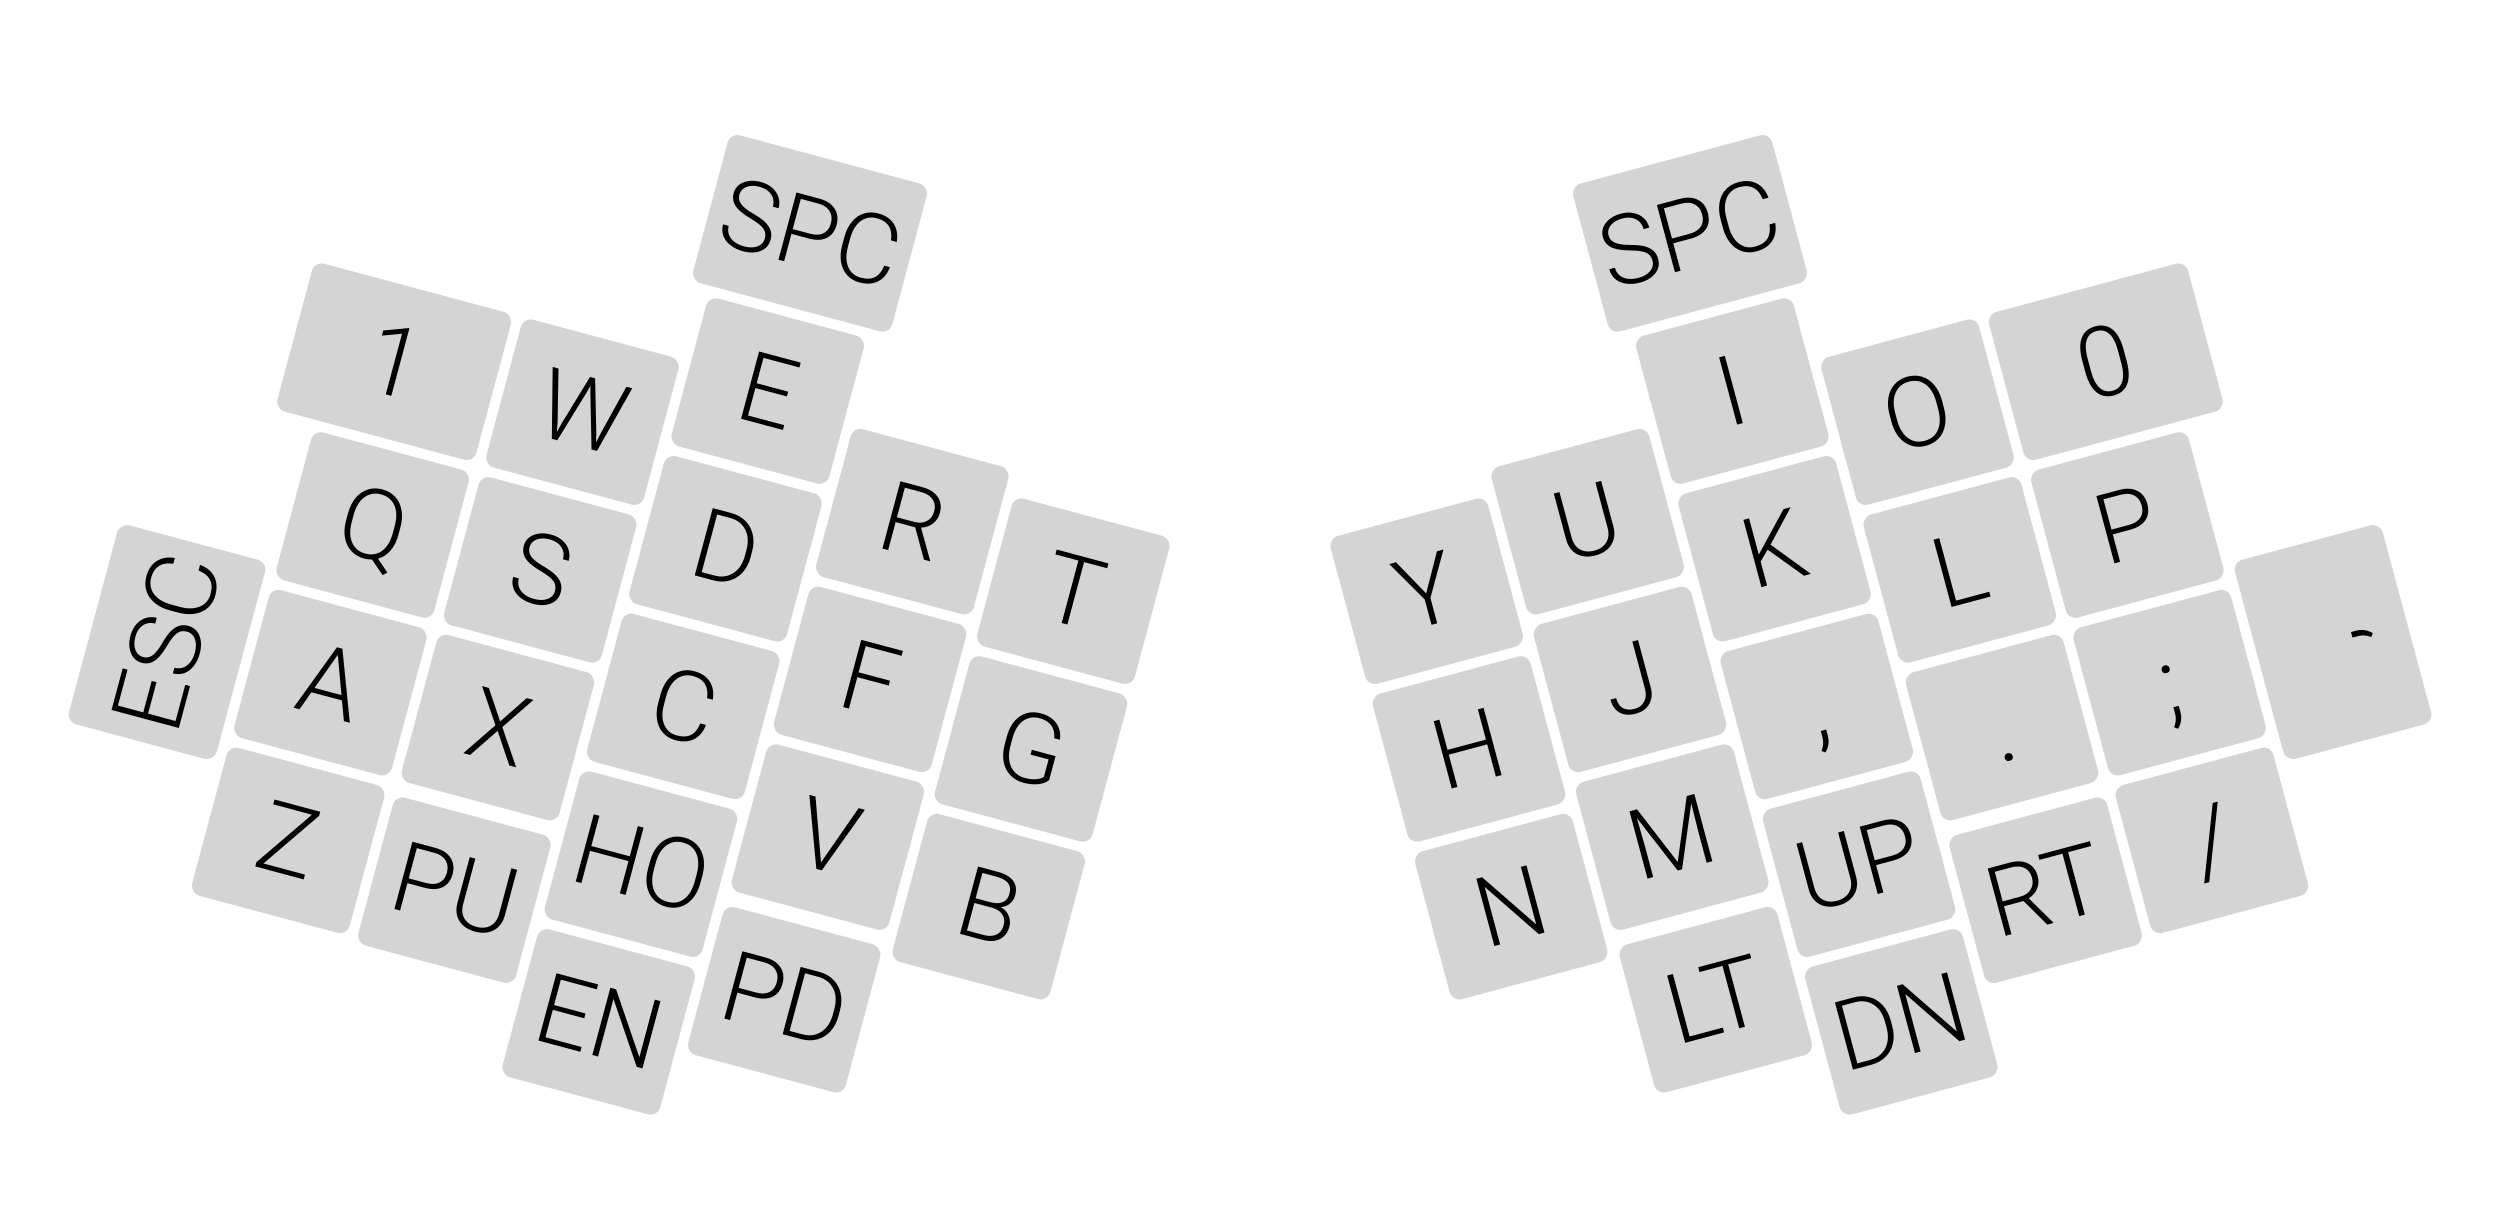 <svg width="2450" height="1189" viewBox="0 0 2450 1189" fill="none" xmlns="http://www.w3.org/2000/svg">
<g id="keymap">
<rect width="2450" height="1189" fill="white"/>
<g id="hand">
<g id="Q" clip-path="url(#clip0)">
<rect id="keycap" x="307.336" y="421.348" width="160" height="150" rx="10" transform="rotate(15 307.336 421.348)" fill="#D4D4D4"/>
<path id="label" d="M390.505 523.948C388.823 530.227 386.238 535.406 382.751 539.486C379.302 543.544 375.205 546.216 370.461 547.5L379.657 561.175L374.886 563.584L364.557 548.345C361.896 548.376 359.282 548.048 356.716 547.36C351.706 546.017 347.57 543.583 344.309 540.056C341.078 536.538 338.998 532.227 338.068 527.125C337.146 521.993 337.467 516.45 339.03 510.495L341.008 503.115C342.617 497.108 345.097 492.078 348.448 488.026C351.836 483.952 355.809 481.199 360.366 479.767C364.932 478.305 369.735 478.25 374.776 479.6C379.907 480.975 384.088 483.422 387.319 486.941C390.549 490.459 392.603 494.811 393.478 499.995C394.384 505.188 394.028 510.803 392.41 516.84L390.505 523.948ZM386.853 515.302C388.98 507.363 388.85 500.664 386.463 495.204C384.077 489.744 379.744 486.173 373.465 484.49C367.368 482.856 361.886 483.814 357.021 487.363C352.193 490.89 348.696 496.699 346.528 504.788L344.684 511.67C342.589 519.488 342.723 526.173 345.086 531.723C347.487 537.252 351.796 540.849 358.015 542.515C364.293 544.198 369.816 543.267 374.583 539.724C379.35 536.181 382.813 530.38 384.973 522.32L386.853 515.302Z" fill="black"/>
</g>
<g id="W" clip-path="url(#clip1)">
<rect id="keycap_2" x="512.954" y="310.799" width="160" height="150" rx="10" transform="rotate(15 512.954 310.799)" fill="#D4D4D4"/>
<path id="label_2" d="M546.472 412.519L545.768 423.297L550.879 414.185L578.204 369.435L583.23 370.782L584.339 423.15L584.139 433.676L589.079 423.935L613.883 378.996L619.588 380.524L585.035 441.923L579.692 440.492L578.569 384.917L578.641 377.948L575.264 384.031L546.142 431.502L540.799 430.07L541.62 359.633L547.325 361.161L546.472 412.519Z" fill="black"/>
</g>
<g id="E" clip-path="url(#clip2)">
<rect id="keycap_3" x="694.502" y="290.082" width="160" height="150" rx="10" transform="rotate(15 694.502 290.082)" fill="#D4D4D4"/>
<path id="label_3" d="M771.113 388.546L740.278 380.284L733.072 407.179L768.524 416.678L767.263 421.387L726.241 410.396L743.905 344.471L784.701 355.402L783.427 360.156L748.201 350.718L741.54 375.575L772.374 383.837L771.113 388.546Z" fill="black"/>
</g>
<g id="R" clip-path="url(#clip3)">
<rect id="keycap_4" x="836.192" y="418.116" width="160" height="150" rx="10" transform="rotate(15 836.192 418.116)" fill="#D4D4D4"/>
<path id="label_4" d="M896.881 516.779L877.728 511.647L870.376 539.085L864.762 537.581L882.426 471.657L903.843 477.395C910.876 479.28 915.913 482.457 918.953 486.928C921.993 491.398 922.692 496.697 921.05 502.825C919.918 507.051 917.682 510.447 914.341 513.013C911 515.58 907.082 516.924 902.584 517.046L911.556 549.489L911.398 550.077L905.467 548.488L896.881 516.779ZM879.002 506.893L896.072 511.467C900.751 512.72 904.865 512.399 908.414 510.503C911.963 508.607 914.304 505.546 915.436 501.32C916.682 496.672 916.169 492.668 913.898 489.31C911.628 485.952 907.821 483.557 902.478 482.125L886.767 477.915L879.002 506.893Z" fill="black"/>
</g>
<g id="T" clip-path="url(#clip4)">
<rect id="keycap_5" x="993.929" y="486.264" width="160" height="150" rx="10" transform="rotate(15 993.929 486.264)" fill="#D4D4D4"/>
<path id="label_5" d="M1085 556.913L1062.4 550.859L1046.01 612.029L1040.44 610.537L1056.83 549.367L1034.29 543.325L1035.56 538.571L1086.27 552.159L1085 556.913Z" fill="black"/>
</g>
<g id="1">
<rect id="keycap_6" x="308.178" y="255.93" width="202" height="150" rx="10" transform="rotate(15 308.178 255.93)" fill="#D4D4D4"/>
<path id="label_6" d="M383.489 387.919L378.056 386.463L393.973 327.059L374.259 328.91L375.618 323.839L400.308 321.526L401.214 321.768L383.489 387.919Z" fill="black"/>
</g>
<g id="ESC">
<rect id="keycap_7" x="65.048" y="707.386" width="202" height="150" rx="10" transform="rotate(-75 65.048 707.386)" fill="#D4D4D4"/>
<path id="label_7" d="M153.386 668.567L145.124 699.402L172.019 706.608L181.518 671.156L186.227 672.417L175.236 713.439L109.311 695.775L120.242 654.979L124.996 656.253L115.558 691.479L140.415 698.14L148.677 667.306L153.386 668.567ZM183.169 618.993C179.517 618.014 176.29 618.525 173.49 620.524C170.659 622.516 167.379 626.668 163.65 632.98C159.89 639.284 156.457 643.703 153.352 646.235C148.956 649.845 144.161 650.955 138.97 649.564C133.929 648.213 130.393 645.049 128.361 640.073C126.308 635.058 126.147 629.321 127.878 622.861C129.051 618.484 130.943 614.802 133.556 611.814C136.176 608.795 139.25 606.74 142.778 605.647C146.306 604.554 149.927 604.505 153.64 605.5L152.135 611.114C147.638 609.909 143.618 610.482 140.076 612.833C136.505 615.176 134.023 618.943 132.632 624.135C131.281 629.176 131.337 633.494 132.801 637.089C134.234 640.676 136.761 642.954 140.383 643.925C143.734 644.823 146.826 644.211 149.658 642.091C152.491 639.971 155.515 636.171 158.731 630.691C161.916 625.204 164.792 621.17 167.36 618.591C169.897 616.003 172.579 614.263 175.407 613.37C178.234 612.478 181.293 612.473 184.583 613.354C189.775 614.745 193.382 617.944 195.405 622.951C197.437 627.928 197.542 633.812 195.722 640.603C194.477 645.252 192.502 649.301 189.799 652.75C187.103 656.169 183.991 658.489 180.46 659.71C176.938 660.902 173.245 660.98 169.381 659.945L170.874 654.376C175.522 655.621 179.655 654.868 183.271 652.117C186.888 649.365 189.469 645.107 191.014 639.342C192.389 634.21 192.361 629.787 190.93 626.071C189.499 622.355 186.912 619.996 183.169 618.993ZM196.062 553.489C202.803 556.103 207.448 560.017 209.998 565.23C212.557 570.412 212.898 576.505 211.021 583.508C209.711 588.398 207.328 592.402 203.872 595.52C200.424 598.608 196.191 600.58 191.174 601.435C186.126 602.283 180.716 601.949 174.942 600.434L166.385 598.141C160.529 596.572 155.612 594.155 151.634 590.889C147.656 587.623 144.958 583.746 143.541 579.257C142.101 574.73 142.052 569.962 143.395 564.951C145.287 557.888 148.696 552.832 153.622 549.784C158.525 546.698 164.431 545.725 171.341 546.864L169.836 552.479C158.265 550.867 151.036 555.449 148.149 566.225C146.547 572.201 147.503 577.569 151.016 582.328C154.537 587.057 160.237 590.477 168.115 592.588L176.175 594.747C183.782 596.785 190.31 596.691 195.76 594.463C201.218 592.205 204.735 588.132 206.312 582.246C207.873 576.421 207.662 571.657 205.677 567.954C203.663 564.244 199.956 561.294 194.558 559.103L196.062 553.489Z" fill="black"/>
</g>
<g id=" ">
<rect id="keycap_8" x="715.629" y="130.098" width="202" height="150" rx="10" transform="rotate(15 715.629 130.098)" fill="#D4D4D4"/>
<path id="label_8" d="M749.538 233.621C750.516 229.968 750.006 226.742 748.006 223.941C746.015 221.111 741.863 217.83 735.551 214.101C729.246 210.341 724.828 206.909 722.295 203.804C718.685 199.407 717.576 194.613 718.967 189.421C720.318 184.38 723.481 180.844 728.458 178.813C733.473 176.759 739.21 176.598 745.669 178.329C750.046 179.502 753.729 181.394 756.717 184.007C759.735 186.627 761.791 189.702 762.884 193.23C763.977 196.758 764.026 200.378 763.031 204.091L757.416 202.587C758.622 198.089 758.049 194.069 755.698 190.528C753.355 186.956 749.587 184.474 744.396 183.083C739.355 181.733 735.037 181.789 731.442 183.252C727.855 184.685 725.576 187.213 724.606 190.835C723.708 194.185 724.319 197.277 726.439 200.11C728.56 202.943 732.36 205.967 737.839 209.182C743.327 212.367 747.36 215.243 749.94 217.811C752.528 220.348 754.268 223.031 755.16 225.858C756.053 228.685 756.058 231.744 755.176 235.034C753.785 240.226 750.586 243.834 745.58 245.857C740.603 247.888 734.719 247.994 727.927 246.174C723.279 244.928 719.23 242.954 715.781 240.25C712.362 237.555 710.042 234.442 708.82 230.912C707.629 227.389 707.55 223.697 708.586 219.833L714.155 221.325C712.909 225.974 713.662 230.106 716.414 233.723C719.165 237.339 723.424 239.92 729.189 241.465C734.32 242.84 738.744 242.812 742.46 241.381C746.175 239.95 748.535 237.363 749.538 233.621ZM775.616 229.204L768.422 256.054L762.853 254.561L780.517 188.637L802.975 194.655C809.827 196.491 814.761 199.689 817.777 204.25C820.823 208.819 821.525 214.168 819.883 220.295C818.225 226.483 815.027 230.754 810.287 233.107C805.586 235.439 799.613 235.634 792.369 233.693L775.616 229.204ZM776.878 224.495L793.767 229.02C799.17 230.468 803.634 230.289 807.159 228.484C810.684 226.678 813.061 223.482 814.29 218.893C815.511 214.336 815.063 210.333 812.946 206.886C810.866 203.418 807.239 200.957 802.063 199.506L784.812 194.883L776.878 224.495ZM872.183 261.824C869.568 268.565 865.654 273.21 860.441 275.76C855.259 278.319 849.166 278.66 842.163 276.783C837.273 275.473 833.269 273.09 830.151 269.634C827.063 266.186 825.092 261.953 824.236 256.936C823.389 251.888 823.722 246.478 825.237 240.704L827.53 232.147C829.099 226.291 831.516 221.374 834.782 217.396C838.048 213.418 841.925 210.721 846.414 209.303C850.941 207.863 855.71 207.814 860.72 209.157C867.784 211.049 872.839 214.458 875.887 219.384C878.973 224.287 879.946 230.193 878.807 237.103L873.192 235.598C874.804 224.028 870.223 216.798 859.446 213.911C853.47 212.31 848.102 213.265 843.343 216.778C838.614 220.299 835.195 225.999 833.084 233.878L830.924 241.937C828.886 249.544 828.981 256.072 831.209 261.522C833.467 266.98 837.539 270.497 843.425 272.074C849.251 273.635 854.015 273.424 857.717 271.439C861.427 269.425 864.378 265.718 866.568 260.32L872.183 261.824Z" fill="black"/>
</g>
<g id="A" clip-path="url(#clip5)">
<rect id="keycap_9" x="265.925" y="575.896" width="160" height="150" rx="10" transform="rotate(15 265.925 575.896)" fill="#D4D4D4"/>
<path id="label_9" d="M335.138 686.452L305.209 678.433L293.468 695.086L287.627 693.521L330.239 634.281L335.537 635.701L342.82 708.31L337.025 706.757L335.138 686.452ZM308.204 674.139L334.646 681.225L331.046 641.777L308.204 674.139Z" fill="black"/>
</g>
<g id="S" clip-path="url(#clip6)">
<rect id="keycap_10" x="471.543" y="465.347" width="160" height="150" rx="10" transform="rotate(15 471.543 465.347)" fill="#D4D4D4"/>
<path id="label_10" d="M543.847 579.158C544.826 575.505 544.316 572.279 542.316 569.478C540.325 566.648 536.173 563.368 529.86 559.638C523.556 555.878 519.138 552.446 516.605 549.341C512.995 544.944 511.886 540.15 513.277 534.958C514.627 529.917 517.791 526.381 522.768 524.35C527.782 522.297 533.52 522.135 539.979 523.866C544.356 525.039 548.039 526.932 551.027 529.544C554.045 532.165 556.101 535.239 557.194 538.767C558.286 542.295 558.335 545.915 557.341 549.628L551.726 548.124C552.931 543.626 552.358 539.607 550.007 536.065C547.665 532.493 543.897 530.012 538.705 528.62C533.664 527.27 529.347 527.326 525.752 528.789C522.165 530.222 519.886 532.75 518.915 536.372C518.018 539.723 518.629 542.814 520.749 545.647C522.87 548.48 526.669 551.504 532.149 554.719C537.637 557.904 541.67 560.781 544.25 563.348C546.838 565.886 548.578 568.568 549.47 571.395C550.362 574.223 550.368 577.281 549.486 580.572C548.095 585.763 544.896 589.371 539.889 591.394C534.913 593.425 529.029 593.531 522.237 591.711C517.589 590.465 513.54 588.491 510.091 585.787C506.672 583.092 504.352 579.979 503.13 576.449C501.938 572.927 501.86 569.234 502.896 565.37L508.465 566.862C507.219 571.511 507.972 575.643 510.724 579.26C513.475 582.877 517.733 585.457 523.499 587.002C528.63 588.377 533.054 588.349 536.77 586.918C540.485 585.488 542.845 582.901 543.847 579.158Z" fill="black"/>
</g>
<g id="D" clip-path="url(#clip7)">
<rect id="keycap_11" x="653.091" y="444.63" width="160" height="150" rx="10" transform="rotate(15 653.091 444.63)" fill="#D4D4D4"/>
<path id="label_11" d="M680.845 563.876L698.51 497.952L716.938 502.889C722.341 504.337 726.854 506.873 730.477 510.497C734.108 514.09 736.502 518.501 737.657 523.728C738.842 528.963 738.65 534.508 737.081 540.364L735.456 546.432C733.878 552.318 731.287 557.22 727.681 561.139C724.075 565.058 719.767 567.673 714.757 568.983C709.777 570.302 704.48 570.209 698.866 568.705L680.845 563.876ZM702.805 504.198L687.676 560.66L700.173 564.008C707.116 565.868 713.299 565.066 718.725 561.603C724.158 558.108 727.926 552.437 730.029 544.589L731.582 538.794C733.612 531.217 733.17 524.596 730.256 518.93C727.342 513.264 722.508 509.51 715.755 507.668L702.805 504.198Z" fill="black"/>
</g>
<g id="F" clip-path="url(#clip8)">
<rect id="keycap_12" x="794.781" y="572.664" width="160" height="150" rx="10" transform="rotate(15 794.781 572.664)" fill="#D4D4D4"/>
<path id="label_12" d="M870.917 671.875L840.173 663.637L831.923 694.426L826.354 692.934L844.018 627.009L884.859 637.953L883.585 642.707L848.314 633.256L841.447 658.883L872.191 667.121L870.917 671.875Z" fill="black"/>
</g>
<g id="G" clip-path="url(#clip9)">
<rect id="keycap_13" x="952.518" y="640.812" width="160" height="150" rx="10" transform="rotate(15 952.518 640.812)" fill="#D4D4D4"/>
<path id="label_13" d="M1028.16 764.495C1025.49 766.724 1021.89 768.054 1017.34 768.486C1012.82 768.925 1008.01 768.462 1002.91 767.095C997.749 765.712 993.492 763.245 990.141 759.694C986.79 756.143 984.619 751.808 983.628 746.69C982.638 741.572 982.912 736.081 984.451 730.217L986.684 721.886C989.134 712.74 993.377 706.144 999.41 702.099C1005.45 698.024 1012.37 697.03 1020.15 699.116C1026.95 700.936 1031.94 704.136 1035.15 708.715C1038.36 713.264 1039.55 718.678 1038.71 724.955L1033.14 723.463C1033.62 718.415 1032.62 714.233 1030.14 710.917C1027.71 707.578 1023.97 705.233 1018.93 703.883C1012.77 702.233 1007.31 703.115 1002.54 706.529C997.777 709.944 994.327 715.635 992.192 723.604L990.105 731.392C988.763 736.403 988.419 741.066 989.074 745.383C989.767 749.678 991.416 753.306 994.019 756.268C996.653 759.239 1000.04 761.278 1004.17 762.386C1008.97 763.672 1013.29 764.021 1017.14 763.434C1019.64 763.036 1021.61 762.319 1023.05 761.282L1027.62 744.258L1009.91 739.514L1011.17 734.805L1034.45 741.041L1028.16 764.495Z" fill="black"/>
</g>
<g id="Z" clip-path="url(#clip10)">
<rect id="keycap_14" x="224.514" y="730.444" width="160" height="150" rx="10" transform="rotate(15 224.514 730.444)" fill="#D4D4D4"/>
<path id="label_14" d="M258.163 846.223L298.868 857.13L297.606 861.839L250.155 849.125L251.283 844.914L305.665 798.437L267.723 788.27L268.997 783.516L313.822 795.526L312.754 799.511L258.163 846.223Z" fill="black"/>
</g>
<g id="X" clip-path="url(#clip11)">
<rect id="keycap_15" x="430.132" y="619.896" width="160" height="150" rx="10" transform="rotate(15 430.132 619.896)" fill="#D4D4D4"/>
<path id="label_15" d="M490.127 707.017L516.165 684.1L522.821 685.883L492.286 712.545L505.835 751.99L499.134 750.194L487.653 716.254L460.648 739.882L454.038 738.111L485.539 710.738L472.381 672.368L479.037 674.152L490.127 707.017Z" fill="black"/>
</g>
<g id="C" clip-path="url(#clip12)">
<rect id="keycap_16" x="611.68" y="599.178" width="160" height="150" rx="10" transform="rotate(15 611.68 599.178)" fill="#D4D4D4"/>
<path id="label_16" d="M691.896 710.449C689.281 717.19 685.367 721.835 680.154 724.385C674.972 726.943 668.879 727.284 661.876 725.408C656.986 724.098 652.982 721.715 649.864 718.259C646.776 714.811 644.804 710.578 643.949 705.561C643.101 700.513 643.435 695.103 644.95 689.329L647.243 680.772C648.812 674.916 651.229 669.999 654.495 666.021C657.761 662.043 661.638 659.345 666.127 657.928C670.654 656.488 675.422 656.439 680.433 657.782C687.497 659.674 692.552 663.083 695.6 668.009C698.686 672.912 699.659 678.818 698.52 685.728L692.905 684.223C694.517 672.652 689.935 665.423 679.159 662.536C673.183 660.934 667.815 661.89 663.056 665.403C658.327 668.924 654.907 674.624 652.796 682.502L650.637 690.562C648.599 698.168 648.694 704.697 650.921 710.146C653.18 715.604 657.252 719.122 663.138 720.699C668.964 722.26 673.728 722.048 677.43 720.064C681.14 718.049 684.091 714.343 686.281 708.945L691.896 710.449Z" fill="black"/>
</g>
<g id="V" clip-path="url(#clip13)">
<rect id="keycap_17" x="753.37" y="727.212" width="160" height="150" rx="10" transform="rotate(15 753.37 727.212)" fill="#D4D4D4"/>
<path id="label_17" d="M804.468 843.979L804.455 845.479L805.238 844.185L841.456 791.967L847.568 793.605L805.364 852.954L800.021 851.522L793.145 779.022L799.212 780.648L804.468 843.979Z" fill="black"/>
</g>
<g id="B" clip-path="url(#clip14)">
<rect id="keycap_18" x="911.107" y="795.36" width="160" height="150" rx="10" transform="rotate(15 911.107 795.36)" fill="#D4D4D4"/>
<path id="label_18" d="M940.808 915.128L958.473 849.204L977.942 854.42C985.006 856.313 989.971 859.213 992.839 863.119C995.715 866.996 996.393 871.771 994.872 877.446C993.958 880.857 992.226 883.58 989.675 885.614C987.162 887.626 984.146 888.742 980.625 888.963C984.232 890.836 986.805 893.547 988.345 897.098C989.915 900.657 990.186 904.353 989.159 908.187C987.598 914.012 984.49 918.065 979.835 920.344C975.219 922.601 969.56 922.832 962.859 921.036L940.808 915.128ZM954.87 884.926L947.639 911.911L964.347 916.388C969.116 917.666 973.213 917.47 976.637 915.799C980.099 914.106 982.409 911.101 983.565 906.785C984.657 902.71 984.175 899.135 982.12 896.061C980.102 892.965 976.739 890.786 972.03 889.524L954.87 884.926ZM956.12 880.262L971.333 884.339C976.006 885.494 979.889 885.369 982.983 883.966C986.115 882.541 988.218 879.821 989.294 875.806C990.426 871.58 989.931 868.115 987.809 865.411C985.725 862.685 982.011 860.606 976.668 859.175L962.768 855.45L956.12 880.262Z" fill="black"/>
</g>
<g id="Home" clip-path="url(#clip15)">
<rect id="keycap_19" x="570.269" y="753.726" width="160" height="150" rx="10" transform="rotate(15 570.269 753.726)" fill="#D4D4D4"/>
<path id="label_19" d="M613.056 877L607.441 875.496L615.909 843.892L578.238 833.798L569.77 865.402L564.201 863.91L581.865 797.985L587.434 799.478L579.5 829.089L617.171 839.183L625.106 809.571L630.72 811.076L613.056 877ZM686.446 865.17C684.821 871.237 682.337 876.282 678.994 880.304C675.682 884.334 671.747 887.065 667.19 888.497C662.633 889.929 657.804 889.961 652.703 888.594C645.005 886.532 639.523 882.119 636.256 875.355C632.997 868.562 632.622 860.486 635.129 851.129L636.949 844.337C638.558 838.33 641.038 833.301 644.389 829.248C647.777 825.174 651.75 822.421 656.307 820.989C660.873 819.527 665.691 819.476 670.762 820.834C675.833 822.193 679.973 824.613 683.181 828.093C686.42 831.581 688.497 835.842 689.413 840.876C690.329 845.91 690.044 851.382 688.557 857.292L686.446 865.17ZM682.794 856.524C684.921 848.585 684.791 841.886 682.404 836.426C680.018 830.966 675.7 827.399 669.452 825.724C663.324 824.083 657.827 825.036 652.962 828.585C648.134 832.112 644.637 837.921 642.469 846.01L640.625 852.892C638.53 860.71 638.679 867.399 641.072 872.958C643.473 878.486 647.783 882.083 654.001 883.75C660.31 885.44 665.832 884.51 670.569 880.958C675.314 877.377 678.766 871.556 680.926 863.497L682.794 856.524Z" fill="black"/>
</g>
<g id="End" clip-path="url(#clip16)">
<rect id="keycap_20" x="528.858" y="908.274" width="160" height="150" rx="10" transform="rotate(15 528.858 908.274)" fill="#D4D4D4"/>
<path id="label_20" d="M572.551 997.918L541.717 989.656L534.511 1016.55L569.963 1026.05L568.701 1030.76L527.68 1019.77L545.344 953.843L586.139 964.775L584.866 969.529L549.639 960.09L542.979 984.947L573.813 993.209L572.551 997.918ZM629.555 1047.07L623.986 1045.57L601.205 979.002L586.088 1035.42L580.474 1033.91L598.138 967.99L603.752 969.494L626.566 1036.12L641.695 979.661L647.219 981.141L629.555 1047.07Z" fill="black"/>
</g>
<g id="PgDn" clip-path="url(#clip17)">
<rect id="keycap_21" x="710.665" y="886.59" width="160" height="150" rx="10" transform="rotate(15 710.665 886.59)" fill="#D4D4D4"/>
<path id="label_21" d="M722.613 972.824L715.418 999.674L709.849 998.181L727.513 932.257L749.971 938.274C756.823 940.11 761.757 943.309 764.773 947.87C767.82 952.439 768.522 957.787 766.88 963.915C765.222 970.103 762.023 974.374 757.284 976.727C752.583 979.059 746.61 979.254 739.365 977.313L722.613 972.824ZM723.874 968.115L740.763 972.64C746.166 974.088 750.63 973.909 754.155 972.104C757.68 970.298 760.057 967.102 761.286 962.513C762.508 957.955 762.06 953.953 759.942 950.506C757.863 947.037 754.235 944.577 749.06 943.126L731.809 938.503L723.874 968.115ZM766.99 1013.49L784.654 947.568L803.082 952.505C808.485 953.953 812.998 956.489 816.621 960.113C820.253 963.706 822.646 968.117 823.801 973.344C824.986 978.579 824.795 984.124 823.226 989.98L821.6 996.048C820.023 1001.93 817.431 1006.84 813.825 1010.76C810.219 1014.67 805.911 1017.29 800.901 1018.6C795.922 1019.92 790.625 1019.83 785.01 1018.32L766.99 1013.49ZM788.949 953.814L773.821 1010.28L786.317 1013.62C793.26 1015.48 799.444 1014.68 804.869 1011.22C810.302 1007.72 814.07 1002.05 816.173 994.205L817.726 988.41C819.756 980.833 819.314 974.212 816.4 968.546C813.486 962.88 808.652 959.126 801.899 957.284L788.949 953.814Z" fill="black"/>
</g>
<g id="PgUp" clip-path="url(#clip18)">
<rect id="keycap_22" x="387.427" y="779.273" width="160" height="150" rx="10" transform="rotate(15 387.427 779.273)" fill="#D4D4D4"/>
<path id="label_22" d="M399.284 865.483L392.089 892.332L386.52 890.84L404.185 824.916L426.642 830.933C433.494 832.769 438.429 835.968 441.445 840.529C444.491 845.098 445.193 850.446 443.551 856.574C441.893 862.762 438.694 867.032 433.955 869.386C429.254 871.717 423.281 871.913 416.037 869.971L399.284 865.483ZM400.546 860.774L417.434 865.299C422.837 866.747 427.301 866.568 430.826 864.762C434.351 862.957 436.728 859.76 437.958 855.172C439.179 850.614 438.731 846.612 436.613 843.165C434.534 839.696 430.906 837.236 425.731 835.784L408.48 831.162L400.546 860.774ZM506.739 852.395L494.679 897.401C493.46 901.83 491.444 905.431 488.631 908.203C485.817 910.976 482.406 912.78 478.397 913.614C474.427 914.427 470.162 914.222 465.604 913.001C458.662 911.141 453.598 907.762 450.413 902.865C447.267 897.945 446.516 892.115 448.161 885.373L460.329 839.959L465.853 841.44L453.903 886.038C452.415 891.592 452.843 896.333 455.187 900.261C457.54 904.159 461.433 906.836 466.866 908.292C472.299 909.748 476.998 909.357 480.962 907.119C484.957 904.89 487.69 901.028 489.162 895.534L501.124 850.89L506.739 852.395Z" fill="black"/>
</g>
</g>
<g id="hand_2">
<g id="P" clip-path="url(#clip19)">
<rect id="keycap_23" width="160" height="150" rx="10" transform="matrix(-0.966 0.259 0.259 0.966 2142.66 421.348)" fill="#D4D4D4"/>
<path id="label_23" d="M2070.51 523.714L2077.71 550.563L2072.14 552.056L2054.47 486.131L2076.93 480.114C2083.78 478.278 2089.66 478.581 2094.55 481.023C2099.47 483.456 2102.75 487.737 2104.39 493.865C2106.05 500.053 2105.42 505.351 2102.49 509.759C2099.58 514.128 2094.51 517.284 2087.27 519.225L2070.51 523.714ZM2069.25 519.005L2086.14 514.479C2091.54 513.032 2095.32 510.645 2097.47 507.319C2099.62 503.993 2100.08 500.036 2098.85 495.447C2097.63 490.89 2095.24 487.647 2091.68 485.721C2088.15 483.757 2083.78 483.44 2078.57 484.771L2061.32 489.393L2069.25 519.005Z" fill="black"/>
</g>
<g id="O" clip-path="url(#clip20)">
<rect id="keycap_24" width="160" height="150" rx="10" transform="matrix(-0.966 0.259 0.259 0.966 1937.05 310.799)" fill="#D4D4D4"/>
<path id="label_24" d="M1905.04 399.69C1906.67 405.757 1907.04 411.368 1906.15 416.522C1905.3 421.669 1903.26 426.001 1900.03 429.519C1896.8 433.038 1892.63 435.481 1887.53 436.848C1879.83 438.91 1872.88 437.829 1866.67 433.606C1860.45 429.351 1856.08 422.546 1853.58 413.188L1851.76 406.397C1850.15 400.39 1849.78 394.794 1850.66 389.61C1851.55 384.387 1853.62 380.016 1856.85 376.498C1860.07 372.949 1864.22 370.495 1869.29 369.136C1874.36 367.778 1879.15 367.803 1883.67 369.213C1888.22 370.614 1892.15 373.266 1895.46 377.167C1898.77 381.068 1901.26 385.95 1902.93 391.812L1905.04 399.69ZM1897.55 394.028C1895.43 386.09 1891.96 380.353 1887.17 376.818C1882.37 373.283 1876.85 372.352 1870.6 374.026C1864.47 375.668 1860.19 379.242 1857.75 384.749C1855.33 390.217 1855.21 396.996 1857.37 405.086L1859.22 411.968C1861.31 419.786 1864.79 425.503 1869.64 429.121C1874.48 432.708 1880.01 433.669 1886.23 432.003C1892.54 430.313 1896.86 426.745 1899.18 421.301C1901.5 415.827 1901.58 409.061 1899.42 401.001L1897.55 394.028Z" fill="black"/>
</g>
<g id="I" clip-path="url(#clip21)">
<rect id="keycap_25" width="160" height="150" rx="10" transform="matrix(-0.966 0.259 0.259 0.966 1755.5 290.082)" fill="#D4D4D4"/>
<path id="label_25" d="M1707.97 414.626L1702.4 416.118L1684.74 350.194L1690.31 348.701L1707.97 414.626Z" fill="black"/>
</g>
<g id="U" clip-path="url(#clip22)">
<rect id="keycap_26" width="160" height="150" rx="10" transform="matrix(-0.966 0.259 0.259 0.966 1613.81 418.116)" fill="#D4D4D4"/>
<path id="label_26" d="M1569.13 471.24L1581.19 516.246C1582.35 520.692 1582.4 524.818 1581.35 528.626C1580.3 532.434 1578.25 535.701 1575.19 538.429C1572.16 541.118 1568.37 543.073 1563.81 544.294C1556.87 546.154 1550.79 545.76 1545.58 543.111C1540.4 540.424 1536.83 535.75 1534.89 529.089L1522.72 483.676L1528.24 482.195L1540.19 526.794C1541.68 532.348 1544.42 536.24 1548.42 538.47C1552.4 540.669 1557.11 541.041 1562.55 539.585C1567.98 538.129 1571.85 535.441 1574.17 531.521C1576.51 527.593 1576.95 522.882 1575.48 517.388L1563.51 472.745L1569.13 471.24Z" fill="black"/>
</g>
<g id="Y" clip-path="url(#clip23)">
<rect id="keycap_27" width="160" height="150" rx="10" transform="matrix(-0.966 0.259 0.259 0.966 1456.07 486.264)" fill="#D4D4D4"/>
<path id="label_27" d="M1397.66 581.598L1408.18 540.249L1414.61 538.526L1401.81 586.02L1408.45 610.832L1402.89 612.324L1396.24 587.512L1361.45 552.769L1368.06 550.998L1397.66 581.598Z" fill="black"/>
</g>
<g id="0">
<rect id="keycap_28" width="202" height="150" rx="10" transform="matrix(-0.966 0.259 0.259 0.966 2141.82 255.93)" fill="#D4D4D4"/>
<path id="label_28" d="M2084.13 353.743C2086.62 363.04 2086.8 370.56 2084.69 376.303C2082.56 382.017 2078.18 385.763 2071.54 387.543C2065.02 389.29 2059.39 388.274 2054.66 384.495C2049.92 380.686 2046.29 374.281 2043.78 365.28L2040.62 353.462C2038.13 344.196 2037.97 336.717 2040.14 331.025C2042.3 325.334 2046.69 321.603 2053.3 319.831C2059.82 318.084 2065.42 319.059 2070.1 322.755C2074.77 326.421 2078.36 332.721 2080.89 341.653L2084.13 353.743ZM2075.53 343.381C2073.5 335.835 2070.74 330.461 2067.23 327.261C2063.75 324.052 2059.52 323.115 2054.54 324.45C2049.65 325.76 2046.47 328.633 2045 333.07C2043.54 337.506 2043.76 343.415 2045.68 350.796L2049.15 363.746C2051.16 371.262 2053.97 376.672 2057.57 379.977C2061.21 383.274 2065.45 384.272 2070.31 382.97C2075.14 381.675 2078.27 378.75 2079.7 374.193C2081.17 369.628 2080.91 363.583 2078.92 356.059L2075.53 343.381Z" fill="black"/>
</g>
<g id="&#39;">
<rect id="keycap_29" width="202" height="150" rx="10" transform="matrix(-0.259 -0.966 -0.966 0.259 2384.95 707.386)" fill="#D4D4D4"/>
<path id="label_29" d="M2325.27 620.496L2323.84 624.375C2319.55 622.613 2315.34 622.236 2311.21 623.246L2305.41 624.799L2303.97 619.41L2309.04 618.052C2311.82 617.308 2314.64 617.15 2317.5 617.58C2320.38 618.039 2322.97 619.011 2325.27 620.496Z" fill="black"/>
</g>
<g id=" _2">
<rect id="keycap_30" width="202" height="150" rx="10" transform="matrix(-0.966 0.259 0.259 0.966 1734.37 130.098)" fill="#D4D4D4"/>
<path id="label_30" d="M1619.41 255.337C1618.44 251.685 1616.38 249.146 1613.25 247.72C1610.11 246.265 1604.87 245.5 1597.54 245.426C1590.2 245.322 1584.66 244.559 1580.91 243.136C1575.59 241.134 1572.23 237.536 1570.84 232.344C1569.49 227.304 1570.46 222.659 1573.76 218.412C1577.07 214.126 1581.96 211.118 1588.42 209.387C1592.8 208.215 1596.93 208.012 1600.83 208.781C1604.75 209.541 1608.07 211.176 1610.78 213.685C1613.49 216.193 1615.34 219.304 1616.34 223.017L1610.72 224.522C1609.52 220.024 1607.01 216.829 1603.2 214.938C1599.39 213.016 1594.89 212.75 1589.69 214.142C1584.65 215.492 1580.94 217.7 1578.56 220.765C1576.17 223.799 1575.46 227.127 1576.43 230.749C1577.33 234.1 1579.4 236.472 1582.66 237.865C1585.91 239.258 1590.71 239.977 1597.06 240.022C1603.41 240.036 1608.34 240.511 1611.86 241.444C1615.37 242.348 1618.22 243.801 1620.4 245.803C1622.59 247.806 1624.12 250.452 1625.01 253.742C1626.4 258.934 1625.43 263.658 1622.11 267.913C1618.81 272.16 1613.77 275.194 1606.98 277.014C1602.33 278.259 1597.83 278.574 1593.5 277.957C1589.19 277.332 1585.62 275.796 1582.8 273.35C1580.01 270.895 1578.09 267.736 1577.06 263.873L1582.62 262.38C1583.87 267.029 1586.59 270.231 1590.78 271.988C1594.97 273.744 1599.95 273.85 1605.71 272.305C1610.85 270.93 1614.66 268.694 1617.17 265.597C1619.67 262.5 1620.42 259.08 1619.41 255.337ZM1639.79 238.473L1646.99 265.323L1641.42 266.815L1623.75 200.891L1646.21 194.873C1653.06 193.037 1658.93 193.34 1663.83 195.782C1668.75 198.216 1672.03 202.496 1673.67 208.624C1675.33 214.812 1674.7 220.11 1671.77 224.518C1668.86 228.888 1663.79 232.043 1656.54 233.984L1639.79 238.473ZM1638.53 233.764L1655.42 229.239C1660.82 227.791 1664.6 225.404 1666.75 222.078C1668.9 218.752 1669.36 214.795 1668.13 210.207C1666.91 205.649 1664.52 202.407 1660.96 200.481C1657.43 198.516 1653.05 198.199 1647.85 199.53L1630.6 204.152L1638.53 233.764ZM1739.73 218.44C1740.84 225.585 1739.77 231.564 1736.53 236.379C1733.32 241.186 1728.22 244.528 1721.21 246.404C1716.32 247.715 1711.66 247.653 1707.23 246.219C1702.84 244.777 1699.01 242.097 1695.76 238.18C1692.51 234.232 1690.09 229.379 1688.51 223.622L1686.22 215.065C1684.65 209.209 1684.29 203.742 1685.13 198.664C1685.97 193.586 1687.97 189.311 1691.15 185.839C1694.35 182.329 1698.46 179.902 1703.47 178.56C1710.53 176.667 1716.62 177.091 1721.72 179.833C1726.84 182.536 1730.64 187.165 1733.11 193.718L1727.49 195.223C1723.1 184.396 1715.52 180.426 1704.74 183.314C1698.77 184.915 1694.6 188.427 1692.23 193.849C1689.9 199.262 1689.79 205.908 1691.9 213.787L1694.06 221.846C1696.09 229.453 1699.44 235.059 1704.09 238.665C1708.78 242.262 1714.06 243.273 1719.95 241.695C1725.78 240.134 1729.8 237.569 1732.01 233.999C1734.22 230.4 1734.92 225.715 1734.12 219.944L1739.73 218.44Z" fill="black"/>
</g>
<g id=";" clip-path="url(#clip24)">
<rect id="keycap_31" width="160" height="150" rx="10" transform="matrix(-0.966 0.259 0.259 0.966 2184.08 575.896)" fill="#D4D4D4"/>
<path id="label_31" d="M2118.49 656.995C2118.2 655.938 2118.3 654.959 2118.77 654.056C2119.26 653.116 2120.11 652.484 2121.32 652.16C2122.52 651.836 2123.58 651.959 2124.47 652.528C2125.36 653.066 2125.95 653.863 2126.23 654.92C2126.51 655.976 2126.4 656.945 2125.89 657.825C2125.37 658.675 2124.51 659.262 2123.31 659.586C2122.1 659.909 2121.06 659.832 2120.19 659.354C2119.34 658.837 2118.77 658.051 2118.49 656.995ZM2134.45 714.204L2130.6 712.711C2132.36 708.292 2132.76 704.094 2131.79 700.115L2129.91 693.097L2135.2 691.677L2136.72 697.337C2138.4 703.616 2137.65 709.238 2134.45 714.204Z" fill="black"/>
</g>
<g id="L" clip-path="url(#clip25)">
<rect id="keycap_32" width="160" height="150" rx="10" transform="matrix(-0.966 0.259 0.259 0.966 1978.46 465.347)" fill="#D4D4D4"/>
<path id="label_32" d="M1916.89 588.608L1949.44 579.885L1950.7 584.594L1912.53 594.821L1894.87 528.897L1900.48 527.392L1916.89 588.608Z" fill="black"/>
</g>
<g id="K" clip-path="url(#clip26)">
<rect id="keycap_33" width="160" height="150" rx="10" transform="matrix(-0.966 0.259 0.259 0.966 1796.91 444.63)" fill="#D4D4D4"/>
<path id="label_33" d="M1732.27 538.674L1725.43 550.308L1731.75 573.897L1726.19 575.39L1708.52 509.465L1714.09 507.973L1723.61 543.516L1747.87 498.922L1754.89 497.042L1735.13 533.783L1774.68 562.396L1767.89 564.216L1732.27 538.674Z" fill="black"/>
</g>
<g id="J" clip-path="url(#clip27)">
<rect id="keycap_34" width="160" height="150" rx="10" transform="matrix(-0.966 0.259 0.259 0.966 1655.22 572.664)" fill="#D4D4D4"/>
<path id="label_34" d="M1599.66 628.704L1605.27 627.2L1617.68 673.519C1619.36 679.767 1618.88 685.233 1616.25 689.916C1613.66 694.592 1609.32 697.742 1603.26 699.368C1596.86 701.082 1591.49 700.725 1587.15 698.297C1582.81 695.868 1579.84 691.651 1578.23 685.644L1583.8 684.152C1585.07 688.921 1587.29 692.177 1590.44 693.921C1593.59 695.634 1597.44 695.88 1602 694.659C1606.19 693.535 1609.23 691.232 1611.11 687.751C1613.02 684.263 1613.37 680.125 1612.15 675.34L1599.66 628.704Z" fill="black"/>
</g>
<g id="H" clip-path="url(#clip28)">
<rect id="keycap_35" width="160" height="150" rx="10" transform="matrix(-0.966 0.259 0.259 0.966 1497.48 640.812)" fill="#D4D4D4"/>
<path id="label_35" d="M1471.55 759.569L1465.94 761.073L1457.47 729.469L1419.8 739.563L1428.27 771.167L1422.7 772.66L1405.03 706.735L1410.6 705.243L1418.54 734.854L1456.21 724.761L1448.27 695.149L1453.89 693.644L1471.55 759.569Z" fill="black"/>
</g>
<g id="/" clip-path="url(#clip29)">
<rect id="keycap_36" width="160" height="150" rx="10" transform="matrix(-0.966 0.259 0.259 0.966 2225.49 730.444)" fill="#D4D4D4"/>
<path id="label_36" d="M2165.06 864.51L2160.13 865.833L2168.48 786.872L2173.37 785.562L2165.06 864.51Z" fill="black"/>
</g>
<g id="." clip-path="url(#clip30)">
<rect id="keycap_37" width="160" height="150" rx="10" transform="matrix(-0.966 0.259 0.259 0.966 2019.87 619.896)" fill="#D4D4D4"/>
<path id="label_37" d="M1964.66 743.004C1964.38 741.947 1964.47 740.968 1964.94 740.065C1965.43 739.125 1966.28 738.492 1967.49 738.169C1968.7 737.845 1969.75 737.968 1970.65 738.537C1971.54 739.075 1972.12 739.872 1972.4 740.929C1972.69 741.985 1972.58 742.954 1972.07 743.834C1971.55 744.684 1970.69 745.271 1969.48 745.595C1968.27 745.918 1967.23 745.841 1966.36 745.363C1965.51 744.846 1964.95 744.06 1964.66 743.004Z" fill="black"/>
</g>
<g id="," clip-path="url(#clip31)">
<rect id="keycap_38" width="160" height="150" rx="10" transform="matrix(-0.966 0.259 0.259 0.966 1838.32 599.178)" fill="#D4D4D4"/>
<path id="label_38" d="M1788.87 737.437L1785.03 735.944C1786.79 731.525 1787.18 727.326 1786.21 723.348L1784.33 716.33L1789.63 714.91L1791.15 720.57C1792.83 726.849 1792.07 732.471 1788.87 737.437Z" fill="black"/>
</g>
<g id="M" clip-path="url(#clip32)">
<rect id="keycap_39" width="160" height="150" rx="10" transform="matrix(-0.966 0.259 0.259 0.966 1696.63 727.212)" fill="#D4D4D4"/>
<path id="label_39" d="M1604.27 793.111L1644.18 844.778L1652.99 780.057L1660.42 778.068L1678.08 843.992L1672.51 845.484L1664.82 816.778L1657.39 787.226L1648.42 851.939L1644.12 853.091L1604.16 801.732L1612.39 830.634L1620.13 859.521L1614.56 861.013L1596.89 795.089L1604.27 793.111Z" fill="black"/>
</g>
<g id="N" clip-path="url(#clip33)">
<rect id="keycap_40" width="160" height="150" rx="10" transform="matrix(-0.966 0.259 0.259 0.966 1538.89 795.36)" fill="#D4D4D4"/>
<path id="label_40" d="M1513.58 913.951L1508.01 915.443L1455 869.182L1470.12 925.598L1464.5 927.102L1446.84 861.178L1452.45 859.674L1505.52 905.968L1490.4 849.507L1495.92 848.027L1513.58 913.951Z" fill="black"/>
</g>
<g id="UP" clip-path="url(#clip34)">
<rect id="keycap_41" width="160" height="150" rx="10" transform="matrix(-0.966 0.259 0.259 0.966 1879.73 753.726)" fill="#D4D4D4"/>
<path id="label_41" d="M1806.96 814.376L1819.02 859.382C1820.18 863.827 1820.24 867.954 1819.19 871.761C1818.14 875.569 1816.08 878.837 1813.03 881.564C1810 884.253 1806.2 886.208 1801.64 887.429C1794.7 889.29 1788.63 888.895 1783.42 886.246C1778.24 883.559 1774.67 878.885 1772.72 872.225L1760.55 826.811L1766.08 825.331L1778.03 869.93C1779.52 875.484 1782.26 879.375 1786.25 881.605C1790.24 883.805 1794.95 884.176 1800.38 882.721C1805.82 881.265 1809.69 878.577 1812 874.657C1814.35 870.729 1814.78 866.018 1813.31 860.524L1801.35 815.88L1806.96 814.376ZM1838.53 847.797L1845.73 874.646L1840.16 876.139L1822.49 810.214L1844.95 804.197C1851.8 802.361 1857.68 802.664 1862.57 805.106C1867.49 807.54 1870.77 811.82 1872.42 817.948C1874.07 824.136 1873.44 829.434 1870.51 833.842C1867.61 838.211 1862.53 841.367 1855.29 843.308L1838.53 847.797ZM1837.27 843.088L1854.16 838.563C1859.56 837.115 1863.34 834.728 1865.49 831.402C1867.64 828.076 1868.1 824.119 1866.87 819.531C1865.65 814.973 1863.26 811.731 1859.7 809.804C1856.17 807.84 1851.8 807.523 1846.59 808.854L1829.34 813.476L1837.27 843.088Z" fill="black"/>
</g>
<g id="DOWN" clip-path="url(#clip35)">
<rect id="keycap_42" width="160" height="150" rx="10" transform="matrix(-0.966 0.259 0.259 0.966 1921.14 908.274)" fill="#D4D4D4"/>
<path id="label_42" d="M1815.89 1048.29L1798.22 982.362L1816.65 977.424C1822.05 975.977 1827.23 975.916 1832.18 977.243C1837.12 978.539 1841.4 981.162 1845.01 985.111C1848.66 989.052 1851.26 993.951 1852.83 999.807L1854.46 1005.87C1856.04 1011.76 1856.24 1017.3 1855.08 1022.5C1853.92 1027.7 1851.49 1032.11 1847.81 1035.75C1844.16 1039.39 1839.52 1041.95 1833.91 1043.46L1815.89 1048.29ZM1805.07 985.624L1820.19 1042.09L1832.69 1038.74C1839.63 1036.88 1844.59 1033.09 1847.55 1027.38C1850.51 1021.64 1850.94 1014.84 1848.84 1006.99L1847.28 1001.2C1845.25 993.62 1841.56 988.107 1836.2 984.657C1830.85 981.207 1824.78 980.373 1818.01 982.154L1805.07 985.624ZM1925.73 1018.85L1920.16 1020.35L1867.15 974.085L1882.26 1030.5L1876.65 1032.01L1858.99 966.081L1864.6 964.576L1917.67 1010.87L1902.54 954.41L1908.07 952.93L1925.73 1018.85Z" fill="black"/>
</g>
<g id="LEFT" clip-path="url(#clip36)">
<rect id="keycap_43" width="160" height="150" rx="10" transform="matrix(-0.966 0.259 0.259 0.966 1739.33 886.59)" fill="#D4D4D4"/>
<path id="label_43" d="M1655.82 1015.73L1688.37 1007.01L1689.64 1011.72L1651.47 1021.94L1633.8 956.02L1639.42 954.516L1655.82 1015.73ZM1716.21 939.033L1693.62 945.087L1710.01 1006.26L1704.44 1007.75L1688.05 946.579L1665.5 952.621L1664.23 947.867L1714.94 934.279L1716.21 939.033Z" fill="black"/>
</g>
<g id="RIGHT" clip-path="url(#clip37)">
<rect id="keycap_44" width="160" height="150" rx="10" transform="matrix(-0.966 0.259 0.259 0.966 2062.57 779.273)" fill="#D4D4D4"/>
<path id="label_44" d="M1983.05 882.983L1963.9 888.115L1971.25 915.553L1965.63 917.058L1947.97 851.133L1969.39 845.395C1976.42 843.51 1982.37 843.744 1987.24 846.095C1992.11 848.446 1995.36 852.686 1997 858.813C1998.14 863.039 1997.9 867.099 1996.29 870.992C1994.68 874.885 1991.96 878.008 1988.12 880.362L2012.11 903.973L2012.27 904.562L2006.34 906.151L1983.05 882.983ZM1962.62 883.361L1979.69 878.787C1984.37 877.533 1987.77 875.198 1989.9 871.782C1992.02 868.365 1992.52 864.544 1991.39 860.318C1990.14 855.669 1987.7 852.459 1984.05 850.685C1980.41 848.912 1975.91 848.742 1970.57 850.173L1954.86 854.383L1962.62 883.361ZM2049.35 829.063L2026.76 835.117L2043.15 896.287L2037.58 897.78L2021.19 836.609L1998.64 842.651L1997.37 837.897L2048.08 824.309L2049.35 829.063Z" fill="black"/>
</g>
</g>
</g>
<defs>
<clipPath id="clip0">
<rect width="170" height="160" fill="white" transform="translate(303.8 415.224) rotate(15)"/>
</clipPath>
<clipPath id="clip1">
<rect width="170" height="160" fill="white" transform="translate(509.418 304.676) rotate(15)"/>
</clipPath>
<clipPath id="clip2">
<rect width="170" height="160" fill="white" transform="translate(690.967 283.958) rotate(15)"/>
</clipPath>
<clipPath id="clip3">
<rect width="170" height="160" fill="white" transform="translate(832.657 411.992) rotate(15)"/>
</clipPath>
<clipPath id="clip4">
<rect width="170" height="160" fill="white" transform="translate(990.394 480.14) rotate(15)"/>
</clipPath>
<clipPath id="clip5">
<rect width="170" height="160" fill="white" transform="translate(262.389 569.772) rotate(15)"/>
</clipPath>
<clipPath id="clip6">
<rect width="170" height="160" fill="white" transform="translate(468.008 459.224) rotate(15)"/>
</clipPath>
<clipPath id="clip7">
<rect width="170" height="160" fill="white" transform="translate(649.556 438.506) rotate(15)"/>
</clipPath>
<clipPath id="clip8">
<rect width="170" height="160" fill="white" transform="translate(791.246 566.541) rotate(15)"/>
</clipPath>
<clipPath id="clip9">
<rect width="170" height="160" fill="white" transform="translate(948.983 634.688) rotate(15)"/>
</clipPath>
<clipPath id="clip10">
<rect width="170" height="160" fill="white" transform="translate(220.978 724.321) rotate(15)"/>
</clipPath>
<clipPath id="clip11">
<rect width="170" height="160" fill="white" transform="translate(426.596 613.772) rotate(15)"/>
</clipPath>
<clipPath id="clip12">
<rect width="170" height="160" fill="white" transform="translate(608.145 593.054) rotate(15)"/>
</clipPath>
<clipPath id="clip13">
<rect width="170" height="160" fill="white" transform="translate(749.835 721.089) rotate(15)"/>
</clipPath>
<clipPath id="clip14">
<rect width="170" height="160" fill="white" transform="translate(907.572 789.236) rotate(15)"/>
</clipPath>
<clipPath id="clip15">
<rect width="170" height="160" fill="white" transform="translate(566.734 747.602) rotate(15)"/>
</clipPath>
<clipPath id="clip16">
<rect width="170" height="160" fill="white" transform="translate(525.323 902.15) rotate(15)"/>
</clipPath>
<clipPath id="clip17">
<rect width="170" height="160" fill="white" transform="translate(707.13 880.467) rotate(15)"/>
</clipPath>
<clipPath id="clip18">
<rect width="170" height="160" fill="white" transform="translate(383.891 773.149) rotate(15)"/>
</clipPath>
<clipPath id="clip19">
<rect width="170" height="160" fill="white" transform="matrix(-0.966 0.259 0.259 0.966 2146.2 415.224)"/>
</clipPath>
<clipPath id="clip20">
<rect width="170" height="160" fill="white" transform="matrix(-0.966 0.259 0.259 0.966 1940.58 304.676)"/>
</clipPath>
<clipPath id="clip21">
<rect width="170" height="160" fill="white" transform="matrix(-0.966 0.259 0.259 0.966 1759.03 283.958)"/>
</clipPath>
<clipPath id="clip22">
<rect width="170" height="160" fill="white" transform="matrix(-0.966 0.259 0.259 0.966 1617.34 411.992)"/>
</clipPath>
<clipPath id="clip23">
<rect width="170" height="160" fill="white" transform="matrix(-0.966 0.259 0.259 0.966 1459.61 480.14)"/>
</clipPath>
<clipPath id="clip24">
<rect width="170" height="160" fill="white" transform="matrix(-0.966 0.259 0.259 0.966 2187.61 569.772)"/>
</clipPath>
<clipPath id="clip25">
<rect width="170" height="160" fill="white" transform="matrix(-0.966 0.259 0.259 0.966 1981.99 459.224)"/>
</clipPath>
<clipPath id="clip26">
<rect width="170" height="160" fill="white" transform="matrix(-0.966 0.259 0.259 0.966 1800.44 438.506)"/>
</clipPath>
<clipPath id="clip27">
<rect width="170" height="160" fill="white" transform="matrix(-0.966 0.259 0.259 0.966 1658.75 566.541)"/>
</clipPath>
<clipPath id="clip28">
<rect width="170" height="160" fill="white" transform="matrix(-0.966 0.259 0.259 0.966 1501.02 634.688)"/>
</clipPath>
<clipPath id="clip29">
<rect width="170" height="160" fill="white" transform="matrix(-0.966 0.259 0.259 0.966 2229.02 724.321)"/>
</clipPath>
<clipPath id="clip30">
<rect width="170" height="160" fill="white" transform="matrix(-0.966 0.259 0.259 0.966 2023.4 613.772)"/>
</clipPath>
<clipPath id="clip31">
<rect width="170" height="160" fill="white" transform="matrix(-0.966 0.259 0.259 0.966 1841.86 593.054)"/>
</clipPath>
<clipPath id="clip32">
<rect width="170" height="160" fill="white" transform="matrix(-0.966 0.259 0.259 0.966 1700.17 721.089)"/>
</clipPath>
<clipPath id="clip33">
<rect width="170" height="160" fill="white" transform="matrix(-0.966 0.259 0.259 0.966 1542.43 789.236)"/>
</clipPath>
<clipPath id="clip34">
<rect width="170" height="160" fill="white" transform="matrix(-0.966 0.259 0.259 0.966 1883.27 747.602)"/>
</clipPath>
<clipPath id="clip35">
<rect width="170" height="160" fill="white" transform="matrix(-0.966 0.259 0.259 0.966 1924.68 902.15)"/>
</clipPath>
<clipPath id="clip36">
<rect width="170" height="160" fill="white" transform="matrix(-0.966 0.259 0.259 0.966 1742.87 880.467)"/>
</clipPath>
<clipPath id="clip37">
<rect width="170" height="160" fill="white" transform="matrix(-0.966 0.259 0.259 0.966 2066.11 773.149)"/>
</clipPath>
</defs>
</svg>

